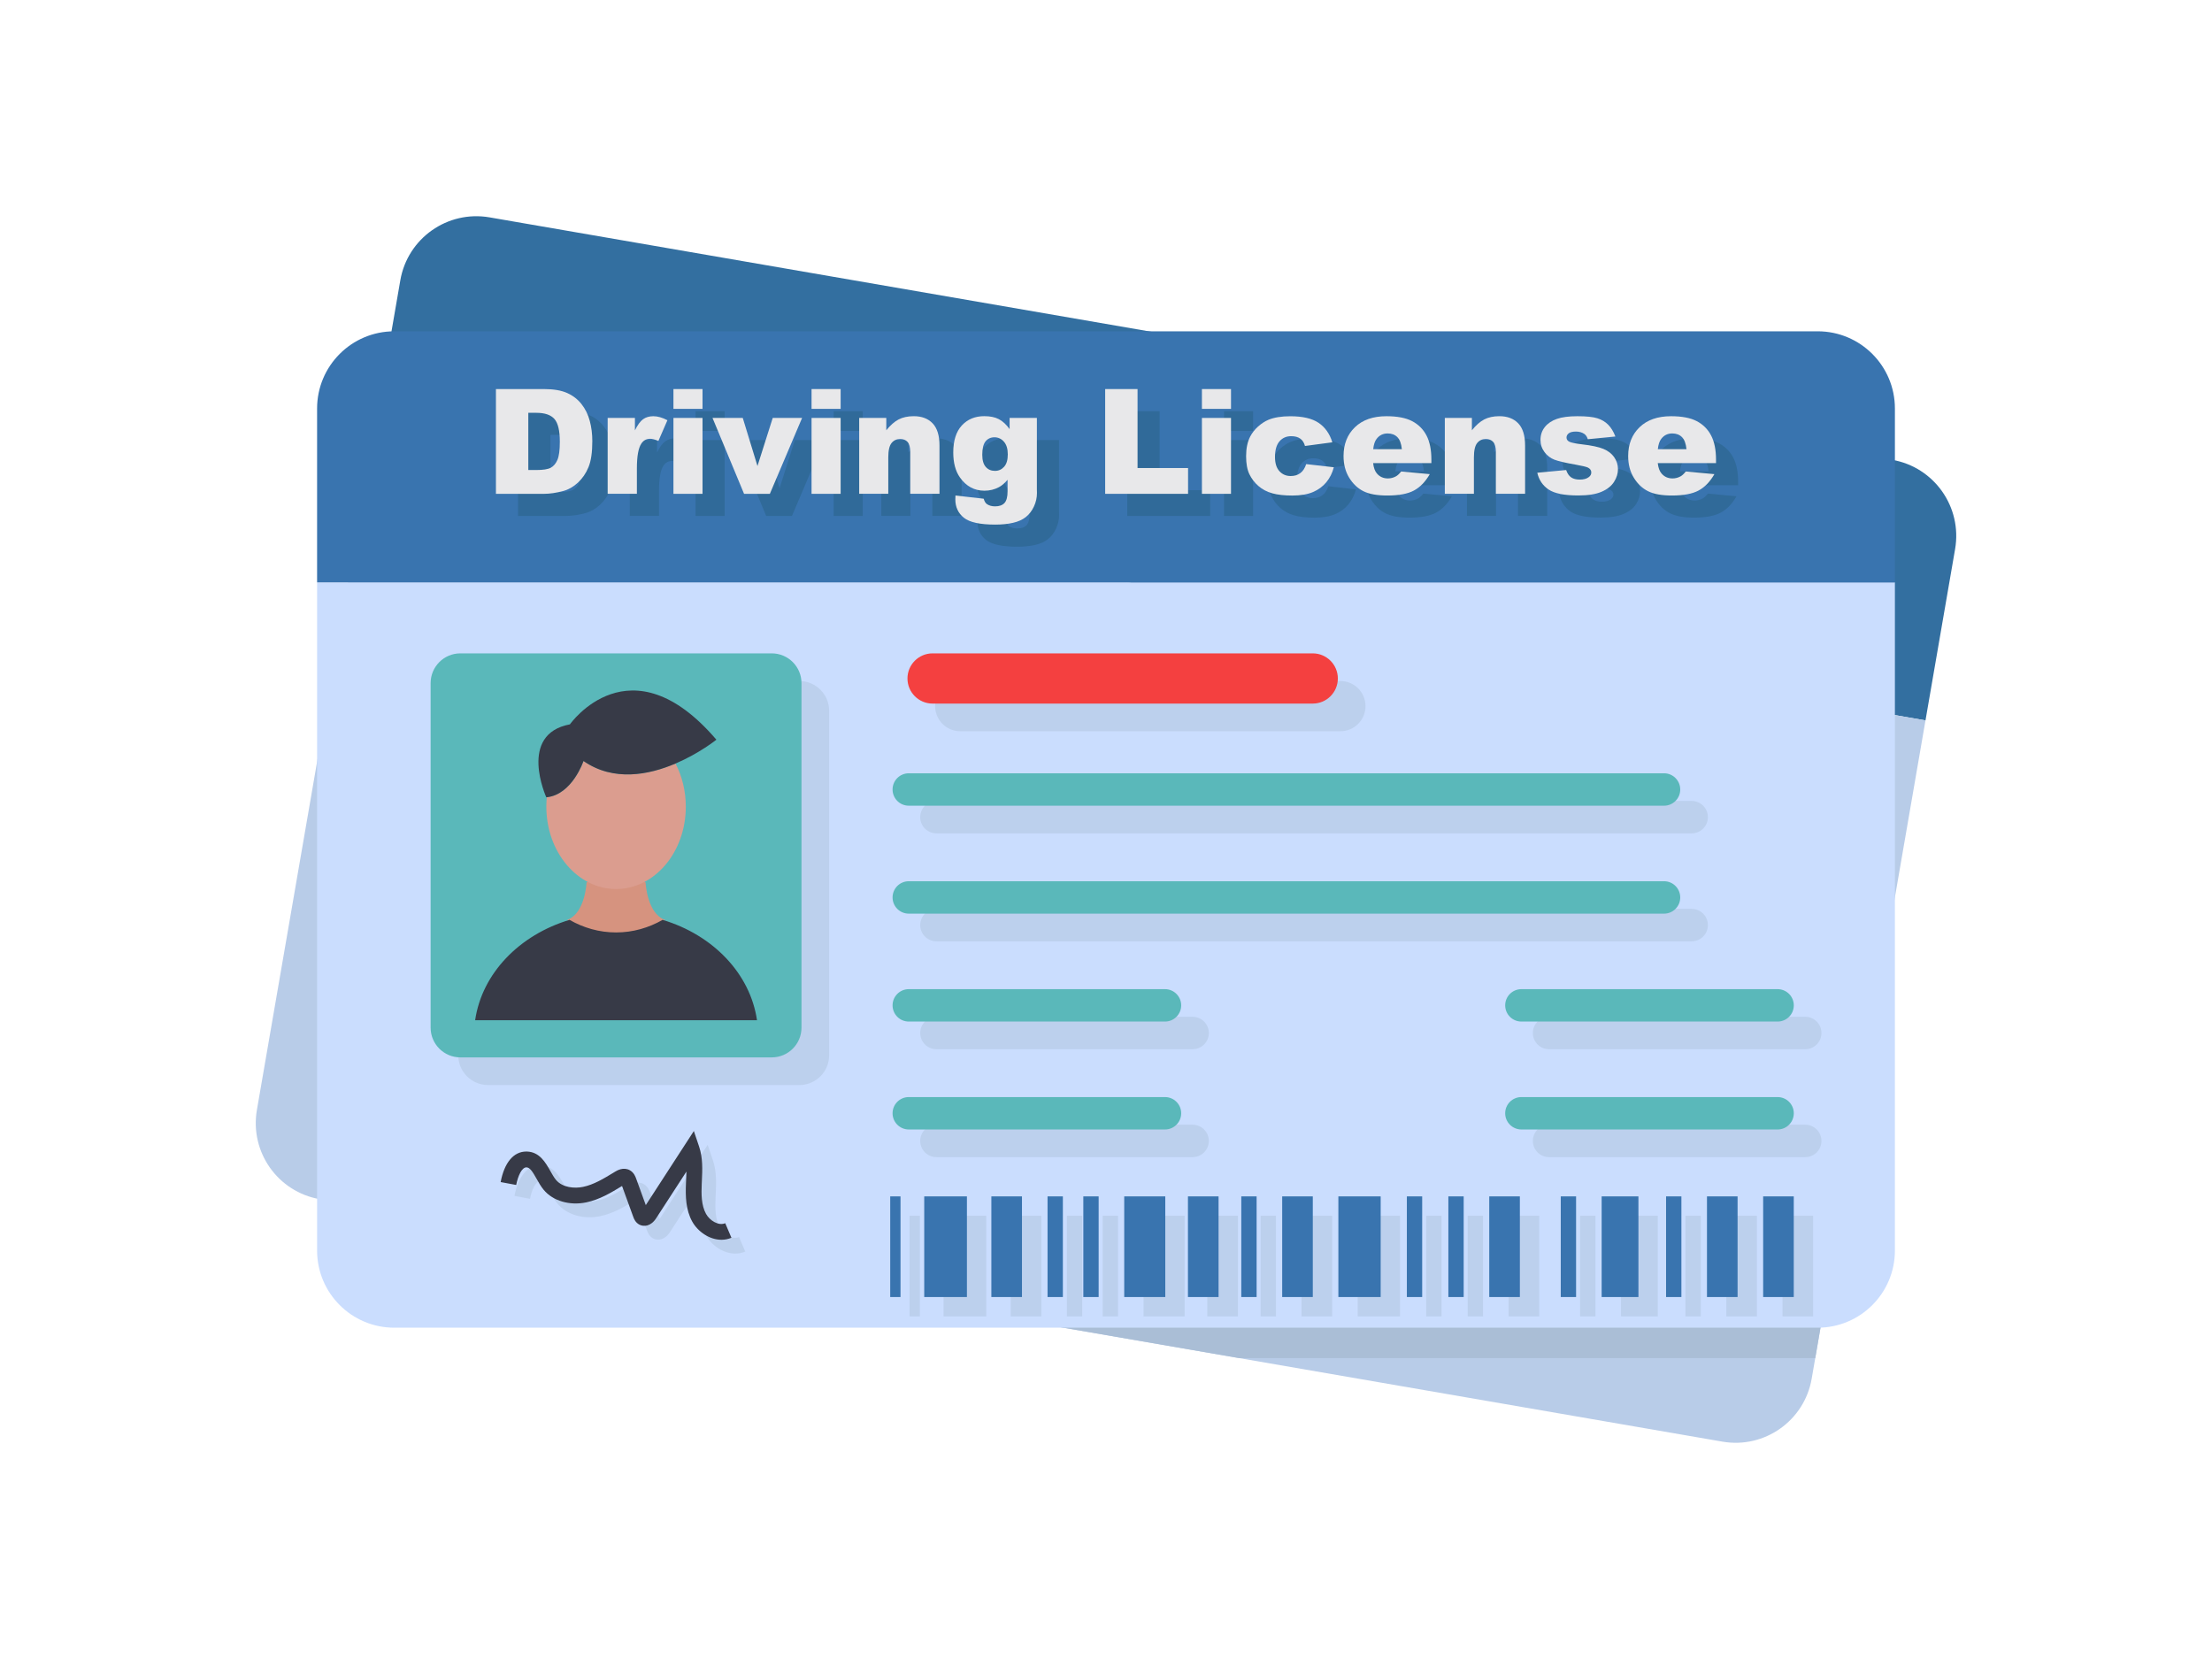 <svg xmlns="http://www.w3.org/2000/svg" id="Layer_1" x="0" y="0" enable-background="new 0 0 800 600" version="1.1" viewBox="0 0 800 600" xml:space="preserve"><path fill="#336fa0" d="M144.78,101.37c2.63-15.2,17.07-25.38,32.27-22.76l507.28,87.69c15.2,2.63,25.38,17.07,22.76,32.27
			l-10.71,61.97l-562.31-97.2L144.78,101.37z"/><path fill="#b8cce8" d="M696.38,260.53l-41.16,238.1c-2.63,15.2-17.07,25.38-32.27,22.76L115.67,433.7
			c-15.2-2.63-25.38-17.07-22.76-32.27l41.16-238.1L696.38,260.53z"/><polygon fill="#aabed6" points="368.86 477.47 448.18 491.18 656.51 491.18 658.88 477.47"/><path fill="#caddfe" d="M114.68,210.63v241.63c0,15.42,12.5,27.92,27.92,27.92h514.8c15.42,0,27.92-12.5,27.92-27.92V210.63H114.68z
		"/><rect width="11.07" height="36.4" x="644.67" y="439.69" fill="#bcd0ed"/><rect width="11.07" height="36.4" x="624.35" y="439.69" fill="#bcd0ed"/><rect width="5.54" height="36.4" x="609.56" y="439.69" fill="#bcd0ed"/><rect width="13.3" height="36.4" x="586.26" y="439.69" fill="#bcd0ed"/><rect width="5.54" height="36.4" x="571.47" y="439.69" fill="#bcd0ed"/><rect width="11.07" height="36.4" x="545.61" y="439.69" fill="#bcd0ed"/><rect width="5.54" height="36.4" x="530.82" y="439.69" fill="#bcd0ed"/><rect width="5.54" height="36.4" x="515.81" y="439.69" fill="#bcd0ed"/><rect width="15.3" height="36.4" x="491.04" y="439.69" fill="#bcd0ed"/><rect width="11.07" height="36.4" x="470.72" y="439.69" fill="#bcd0ed"/><rect width="5.54" height="36.4" x="455.93" y="439.69" fill="#bcd0ed"/><rect width="11.07" height="36.4" x="436.64" y="439.69" fill="#bcd0ed"/><rect width="14.85" height="36.4" x="413.59" y="439.69" fill="#bcd0ed"/><rect width="5.54" height="36.4" x="398.8" y="439.69" fill="#bcd0ed"/><rect width="5.54" height="36.4" x="385.86" y="439.69" fill="#bcd0ed"/><rect width="11.07" height="36.4" x="365.54" y="439.69" fill="#bcd0ed"/><rect width="15.44" height="36.4" x="341.26" y="439.69" fill="#bcd0ed"/><rect width="3.72" height="36.4" x="328.96" y="439.69" fill="#bcd0ed"/><path fill="#3974af" d="M685.32,147.74c0-15.42-12.5-27.92-27.92-27.92H142.6c-15.42,0-27.92,12.5-27.92,27.92v62.89h570.64V147.74z"/><path fill="#306a99" d="M187.36,148.71h17.39c3.43,0,6.2,0.47,8.31,1.4c2.11,0.93,3.85,2.27,5.23,4.01c1.38,1.74,2.38,3.76,3,6.07
				s0.93,4.76,0.93,7.34c0,4.05-0.46,7.19-1.38,9.42c-0.92,2.23-2.2,4.1-3.84,5.61c-1.64,1.51-3.39,2.51-5.27,3.01
				c-2.57,0.69-4.89,1.03-6.98,1.03h-17.39V148.71z M199.07,157.29v20.7h2.87c2.45,0,4.19-0.27,5.22-0.81
				c1.03-0.54,1.84-1.49,2.43-2.84s0.88-3.54,0.88-6.58c0-4.01-0.65-6.76-1.96-8.24c-1.31-1.48-3.48-2.22-6.51-2.22H199.07z"/><path fill="#306a99" d="M227.78,159.15h9.85v4.5c0.95-1.95,1.93-3.29,2.93-4.02s2.25-1.1,3.73-1.1c1.55,0,3.25,0.48,5.09,1.45
				l-3.26,7.49c-1.24-0.52-2.22-0.78-2.95-0.78c-1.38,0-2.45,0.57-3.2,1.71c-1.09,1.6-1.63,4.6-1.63,8.99v9.2h-10.57V159.15z"/><path fill="#306a99" d="M251.56,148.71h10.52v7.16h-10.52V148.71z M251.56,159.15h10.52v27.45h-10.52V159.15z"/><path fill="#306a99" d="M265.69,159.15h10.94l5.32,17.39l5.52-17.39h10.62l-11.66,27.45h-9.33L265.69,159.15z"/><path fill="#306a99" d="M301.51,148.71h10.52v7.16h-10.52V148.71z M301.51,159.15h10.52v27.45h-10.52V159.15z"/><path fill="#306a99" d="M318.75,159.15h9.79v4.47c1.46-1.83,2.95-3.13,4.45-3.92c1.5-0.78,3.33-1.18,5.48-1.18
				c2.91,0,5.19,0.87,6.84,2.6c1.65,1.73,2.47,4.41,2.47,8.02v17.44H337.2V171.5c0-1.72-0.32-2.94-0.96-3.66
				c-0.64-0.71-1.53-1.07-2.69-1.07c-1.27,0-2.31,0.48-3.1,1.45c-0.79,0.96-1.19,2.7-1.19,5.19v13.18h-10.52V159.15z"/><path fill="#306a99" d="M373.15,159.15H383v25.92l0.03,1.21c0,1.72-0.37,3.36-1.1,4.92c-0.73,1.56-1.71,2.82-2.92,3.79
				c-1.21,0.96-2.76,1.66-4.63,2.09c-1.87,0.43-4.01,0.65-6.42,0.65c-5.51,0-9.3-0.83-11.36-2.48c-2.06-1.65-3.09-3.87-3.09-6.64
				c0-0.34,0.02-0.81,0.05-1.4l10.21,1.16c0.26,0.95,0.65,1.6,1.19,1.96c0.78,0.53,1.75,0.8,2.92,0.8c1.52,0,2.65-0.4,3.4-1.21
				s1.12-2.22,1.12-4.24v-4.16c-1.03,1.22-2.07,2.11-3.1,2.66c-1.62,0.86-3.37,1.29-5.25,1.29c-3.67,0-6.63-1.6-8.89-4.81
				c-1.6-2.27-2.4-5.28-2.4-9.02c0-4.27,1.03-7.53,3.1-9.77c2.07-2.24,4.77-3.36,8.11-3.36c2.14,0,3.9,0.36,5.28,1.09
				c1.39,0.72,2.68,1.92,3.89,3.59V159.15z M363.25,172.46c0,1.98,0.42,3.45,1.27,4.41c0.84,0.96,1.96,1.43,3.33,1.43
				c1.31,0,2.41-0.5,3.3-1.49s1.33-2.49,1.33-4.48c0-2-0.47-3.53-1.4-4.59s-2.07-1.59-3.41-1.59s-2.42,0.49-3.22,1.46
				C363.65,168.59,363.25,170.2,363.25,172.46z"/><path fill="#306a99" d="M407.7,148.71h11.71v28.56h18.27v9.33H407.7V148.71z"/><path fill="#306a99" d="M442.69,148.71h10.52v7.16h-10.52V148.71z M442.69,159.15h10.52v27.45h-10.52V159.15z"/><path fill="#306a99" d="M480.4,175.85l10,1.14c-0.55,2.08-1.46,3.89-2.71,5.41c-1.26,1.52-2.86,2.71-4.82,3.55
				c-1.96,0.84-4.44,1.27-7.46,1.27c-2.91,0-5.34-0.27-7.27-0.81c-1.94-0.54-3.61-1.42-5-2.63c-1.4-1.21-2.49-2.64-3.28-4.27
				c-0.79-1.64-1.19-3.81-1.19-6.51c0-2.82,0.48-5.17,1.45-7.05c0.71-1.37,1.67-2.61,2.89-3.7c1.22-1.09,2.48-1.9,3.77-2.44
				c2.05-0.84,4.68-1.27,7.88-1.27c4.48,0,7.9,0.8,10.25,2.4c2.35,1.6,4,3.95,4.95,7.03l-9.9,1.32c-0.31-1.17-0.87-2.05-1.69-2.65
				c-0.82-0.59-1.92-0.89-3.3-0.89c-1.74,0-3.15,0.62-4.23,1.87c-1.08,1.25-1.62,3.14-1.62,5.66c0,2.25,0.53,3.96,1.6,5.13
				c1.07,1.17,2.43,1.75,4.08,1.75c1.38,0,2.54-0.35,3.48-1.06C479.23,178.4,479.93,177.31,480.4,175.85z"/><path fill="#306a99" d="M525.7,175.48h-21.09c0.19,1.69,0.65,2.95,1.37,3.77c1.02,1.19,2.34,1.78,3.98,1.78
				c1.03,0,2.02-0.26,2.95-0.78c0.57-0.33,1.18-0.9,1.83-1.73l10.36,0.96c-1.59,2.76-3.5,4.73-5.74,5.93
				c-2.24,1.2-5.45,1.8-9.64,1.8c-3.64,0-6.5-0.51-8.58-1.54c-2.08-1.03-3.81-2.65-5.18-4.88c-1.37-2.23-2.05-4.85-2.05-7.87
				c0-4.29,1.37-7.76,4.12-10.41c2.75-2.65,6.54-3.98,11.38-3.98c3.93,0,7.03,0.59,9.3,1.78c2.27,1.19,4.01,2.91,5.19,5.17
				c1.19,2.26,1.78,5.19,1.78,8.81V175.48z M515,170.45c-0.21-2.03-0.75-3.49-1.64-4.37c-0.89-0.88-2.05-1.32-3.5-1.32
				c-1.67,0-3.01,0.66-4.01,1.99c-0.64,0.83-1.04,2.06-1.21,3.7H515z"/><path fill="#306a99" d="M530.54,159.15h9.79v4.47c1.46-1.83,2.95-3.13,4.45-3.92c1.5-0.78,3.33-1.18,5.48-1.18
				c2.91,0,5.19,0.87,6.84,2.6c1.65,1.73,2.47,4.41,2.47,8.02v17.44h-10.57V171.5c0-1.72-0.32-2.94-0.96-3.66
				c-0.64-0.71-1.53-1.07-2.69-1.07c-1.27,0-2.31,0.48-3.1,1.45c-0.79,0.96-1.19,2.7-1.19,5.19v13.18h-10.52V159.15z"/><path fill="#306a99" d="M563.98,178.97l10.44-0.98c0.43,1.24,1.03,2.13,1.81,2.66c0.78,0.53,1.81,0.8,3.1,0.8
				c1.41,0,2.51-0.3,3.28-0.9c0.6-0.45,0.9-1,0.9-1.68c0-0.76-0.4-1.34-1.19-1.75c-0.57-0.29-2.08-0.65-4.52-1.09
				c-3.65-0.64-6.19-1.23-7.61-1.77c-1.42-0.54-2.62-1.46-3.59-2.75c-0.97-1.29-1.46-2.76-1.46-4.41c0-1.81,0.53-3.36,1.58-4.67
				c1.05-1.31,2.5-2.28,4.34-2.93c1.84-0.65,4.32-0.97,7.42-0.97c3.27,0,5.69,0.25,7.25,0.75c1.56,0.5,2.86,1.27,3.9,2.33
				c1.04,1.05,1.91,2.47,2.6,4.26l-9.98,0.98c-0.26-0.88-0.69-1.52-1.29-1.94c-0.83-0.55-1.83-0.83-3-0.83
				c-1.19,0-2.05,0.21-2.6,0.63c-0.54,0.42-0.81,0.93-0.81,1.53c0,0.67,0.34,1.18,1.03,1.52c0.69,0.34,2.19,0.65,4.5,0.93
				c3.5,0.4,6.1,0.95,7.8,1.65c1.71,0.71,3.01,1.71,3.92,3.02c0.9,1.31,1.36,2.75,1.36,4.31c0,1.59-0.48,3.13-1.43,4.62
				c-0.96,1.5-2.46,2.69-4.52,3.57c-2.06,0.89-4.86,1.33-8.41,1.33c-5.01,0-8.58-0.71-10.71-2.14S564.58,181.61,563.98,178.97z"/><path fill="#306a99" d="M628.64,175.48h-21.09c0.19,1.69,0.65,2.95,1.37,3.77c1.02,1.19,2.34,1.78,3.98,1.78
				c1.03,0,2.02-0.26,2.95-0.78c0.57-0.33,1.18-0.9,1.83-1.73l10.36,0.96c-1.59,2.76-3.5,4.73-5.74,5.93
				c-2.24,1.2-5.45,1.8-9.64,1.8c-3.64,0-6.5-0.51-8.58-1.54c-2.08-1.03-3.81-2.65-5.18-4.88c-1.37-2.23-2.05-4.85-2.05-7.87
				c0-4.29,1.37-7.76,4.12-10.41s6.54-3.98,11.38-3.98c3.93,0,7.03,0.59,9.3,1.78c2.27,1.19,4.01,2.91,5.19,5.17
				c1.19,2.26,1.78,5.19,1.78,8.81V175.48z M617.94,170.45c-0.21-2.03-0.75-3.49-1.64-4.37c-0.89-0.88-2.05-1.32-3.5-1.32
				c-1.67,0-3.01,0.66-4.01,1.99c-0.64,0.83-1.04,2.06-1.21,3.7H617.94z"/><path fill="#bcd0ed" d="M165.74,257.06v124.6c0,5.94,4.82,10.76,10.76,10.76h112.61c5.94,0,10.76-4.82,10.76-10.76v-124.6
		c0-5.94-4.82-10.76-10.76-10.76H176.51C170.56,246.29,165.74,251.11,165.74,257.06z"/><path fill="#bcd0ed" d="M347.28,264.46h137.49c5.02,0,9.08-4.07,9.08-9.08c0-5.02-4.07-9.08-9.08-9.08H347.28
		c-5.02,0-9.08,4.07-9.08,9.08C338.2,260.39,342.26,264.46,347.28,264.46z"/><path fill="#bcd0ed" d="M611.83,289.67H338.67c-3.24,0-5.86,2.62-5.86,5.86l0,0c0,3.24,2.62,5.86,5.86,5.86h273.15
		c3.24,0,5.86-2.62,5.86-5.86l0,0C617.68,292.3,615.06,289.67,611.83,289.67z"/><path fill="#bcd0ed" d="M611.83,328.71H338.67c-3.24,0-5.86,2.62-5.86,5.86l0,0c0,3.24,2.62,5.86,5.86,5.86h273.15
		c3.24,0,5.86-2.62,5.86-5.86l0,0C617.68,331.33,615.06,328.71,611.83,328.71z"/><path fill="#bcd0ed" d="M431.33,367.74h-92.66c-3.24,0-5.86,2.62-5.86,5.86v0c0,3.23,2.62,5.86,5.86,5.86h92.66
				c3.24,0,5.86-2.62,5.86-5.86v0C437.19,370.36,434.57,367.74,431.33,367.74z"/><path fill="#bcd0ed" d="M652.89,367.74h-92.66c-3.24,0-5.86,2.62-5.86,5.86v0c0,3.23,2.62,5.86,5.86,5.86h92.66
				c3.24,0,5.86-2.62,5.86-5.86v0C658.75,370.36,656.13,367.74,652.89,367.74z"/><path fill="#bcd0ed" d="M431.33,406.77h-92.66c-3.24,0-5.86,2.62-5.86,5.86v0c0,3.23,2.62,5.86,5.86,5.86h92.66
				c3.24,0,5.86-2.62,5.86-5.86v0C437.19,409.39,434.57,406.77,431.33,406.77z"/><path fill="#bcd0ed" d="M652.89,406.77h-92.66c-3.24,0-5.86,2.62-5.86,5.86v0c0,3.23,2.62,5.86,5.86,5.86h92.66
				c3.24,0,5.86-2.62,5.86-5.86v0C658.75,409.39,656.13,406.77,652.89,406.77z"/><path fill="#5ab8ba" d="M155.74,247.06v124.6c0,5.94,4.82,10.76,10.76,10.76h112.61c5.94,0,10.76-4.82,10.76-10.76v-124.6
		c0-5.94-4.82-10.76-10.76-10.76H166.51C160.56,236.29,155.74,241.11,155.74,247.06z"/><path fill="#d6937f" d="M240.45,332.68c-6.5-2.39-6.96-13.51-6.96-13.51l-10.68-7.35l-10.68,7.35c0,0-0.46,11.12-6.96,13.51
			l17.64,20.24L240.45,332.68z"/><path fill="#db9d8f" d="M248.03,291.74c0,16.47-11.29,29.79-25.22,29.79c-13.91,0-25.22-13.33-25.22-29.79
			c0-1.14,0.05-2.29,0.17-3.41c9.24-1,13.28-13.11,13.28-13.11c10.9,7.56,23.64,5.03,33.27,0.92
			C246.66,280.7,248.03,286.03,248.03,291.74z"/><path fill="#373a47" d="M273.78,368.98c-2.46-16.93-15.99-30.87-34.14-36.3c-5.05,2.89-10.76,4.55-16.83,4.55
			c-6.07,0-11.79-1.66-16.83-4.55c-18.15,5.44-31.68,19.37-34.14,36.3H273.78z"/><path fill="#373a47" d="M259.09,267.52c0,0-6.13,4.94-14.79,8.63c-9.63,4.11-22.38,6.64-33.27-0.92c0,0-4.04,12.11-13.28,13.11
			c-0.05,0.02-0.12,0.02-0.17,0.02c0,0-10.41-22.84,8.54-26.39C206.12,261.97,227.86,231.03,259.09,267.52z"/><path fill="#f44040" d="M337.28,254.46h137.49c5.02,0,9.08-4.07,9.08-9.08c0-5.02-4.07-9.08-9.08-9.08H337.28
		c-5.02,0-9.08,4.07-9.08,9.08C328.2,250.39,332.26,254.46,337.28,254.46z"/><path fill="#5ab8ba" d="M601.83,279.67H328.67c-3.24,0-5.86,2.62-5.86,5.86l0,0c0,3.24,2.62,5.86,5.86,5.86h273.15
		c3.24,0,5.86-2.62,5.86-5.86l0,0C607.68,282.3,605.06,279.67,601.83,279.67z"/><path fill="#5ab8ba" d="M601.83,318.71H328.67c-3.24,0-5.86,2.62-5.86,5.86l0,0c0,3.24,2.62,5.86,5.86,5.86h273.15
		c3.24,0,5.86-2.62,5.86-5.86l0,0C607.68,321.33,605.06,318.71,601.83,318.71z"/><path fill="#5ab8ba" d="M421.33,357.74h-92.66c-3.24,0-5.86,2.62-5.86,5.86v0c0,3.23,2.62,5.86,5.86,5.86h92.66
			c3.24,0,5.86-2.62,5.86-5.86v0C427.19,360.36,424.57,357.74,421.33,357.74z"/><path fill="#5ab8ba" d="M642.89,357.74h-92.66c-3.24,0-5.86,2.62-5.86,5.86v0c0,3.23,2.62,5.86,5.86,5.86h92.66
			c3.24,0,5.86-2.62,5.86-5.86v0C648.75,360.36,646.13,357.74,642.89,357.74z"/><path fill="#5ab8ba" d="M421.33,396.77h-92.66c-3.24,0-5.86,2.62-5.86,5.86v0c0,3.23,2.62,5.86,5.86,5.86h92.66
			c3.24,0,5.86-2.62,5.86-5.86v0C427.19,399.39,424.57,396.77,421.33,396.77z"/><path fill="#5ab8ba" d="M642.89,396.77h-92.66c-3.24,0-5.86,2.62-5.86,5.86v0c0,3.23,2.62,5.86,5.86,5.86h92.66
			c3.24,0,5.86-2.62,5.86-5.86v0C648.75,399.39,646.13,396.77,642.89,396.77z"/><g><path fill="#bcd0ed" d="M265.92,453.38c-4.36,0-8.56-2.97-10.57-6.59c-2.34-4.23-2.47-9.14-2.26-13.83l0.05-1.14
			c0.05-1.06,0.1-2.09,0.12-3.11l-10.95,16.88c-1.92,2.97-4.44,3.12-6,2.35c-1.52-0.76-2.05-2.21-2.28-2.84l-4.06-11.17l-0.01,0.01
			c-3.98,2.41-8.09,4.91-12.91,5.91c-6.05,1.26-12.1-0.52-15.42-4.54c-1.02-1.23-1.8-2.63-2.56-3.98c-1.44-2.55-2.4-4.1-3.67-4.14
			c-1.69-0.02-3.1,3.16-3.71,6.37l-5.62-1.05c1.32-7.03,4.68-11.04,9.25-11.04c0.09,0,0.17,0,0.26,0c4.58,0.15,6.73,3.98,8.46,7.05
			c0.67,1.18,1.3,2.3,1.99,3.15c2.4,2.91,6.8,3.21,9.84,2.58c3.86-0.8,7.38-2.94,11.11-5.2l0.42-0.26c0.76-0.46,3.06-1.85,5.39-0.55
			c1.49,0.83,2.02,2.3,2.28,3.01l3.49,9.6l17.38-26.8l1.89,5.6c1.4,4.14,1.2,8.36,1.01,12.45l-0.05,1.12
			c-0.16,3.58-0.18,7.67,1.56,10.81c1.34,2.41,4.52,4.4,6.94,3.36l2.24,5.26C268.35,453.15,267.13,453.38,265.92,453.38z"/></g><rect width="11.07" height="36.4" x="637.67" y="432.69" fill="#3974af"/><rect width="11.07" height="36.4" x="617.35" y="432.69" fill="#3974af"/><rect width="5.54" height="36.4" x="602.56" y="432.69" fill="#3974af"/><rect width="13.3" height="36.4" x="579.26" y="432.69" fill="#3974af"/><rect width="5.54" height="36.4" x="564.47" y="432.69" fill="#3974af"/><rect width="11.07" height="36.4" x="538.61" y="432.69" fill="#3974af"/><rect width="5.54" height="36.4" x="523.82" y="432.69" fill="#3974af"/><rect width="5.54" height="36.4" x="508.81" y="432.69" fill="#3974af"/><rect width="15.3" height="36.4" x="484.04" y="432.69" fill="#3974af"/><rect width="11.07" height="36.4" x="463.72" y="432.69" fill="#3974af"/><rect width="5.54" height="36.4" x="448.93" y="432.69" fill="#3974af"/><rect width="11.07" height="36.4" x="429.64" y="432.69" fill="#3974af"/><rect width="14.85" height="36.4" x="406.59" y="432.69" fill="#3974af"/><rect width="5.54" height="36.4" x="391.8" y="432.69" fill="#3974af"/><rect width="5.54" height="36.4" x="378.86" y="432.69" fill="#3974af"/><rect width="11.07" height="36.4" x="358.54" y="432.69" fill="#3974af"/><rect width="15.44" height="36.4" x="334.26" y="432.69" fill="#3974af"/><rect width="3.72" height="36.4" x="321.96" y="432.69" fill="#3974af"/><g><path fill="#373a47" d="M260.92,448.38c-4.36,0-8.56-2.97-10.57-6.59c-2.34-4.23-2.47-9.14-2.26-13.83l0.05-1.14
			c0.05-1.06,0.1-2.09,0.12-3.11l-10.95,16.88c-1.92,2.97-4.44,3.12-6,2.35c-1.52-0.76-2.05-2.21-2.28-2.84l-4.06-11.17l-0.01,0.01
			c-3.98,2.41-8.09,4.91-12.91,5.91c-6.05,1.26-12.1-0.52-15.42-4.54c-1.02-1.23-1.8-2.63-2.56-3.98c-1.44-2.55-2.4-4.1-3.67-4.14
			c-1.69-0.02-3.1,3.16-3.71,6.37l-5.62-1.05c1.32-7.03,4.68-11.04,9.25-11.04c0.09,0,0.17,0,0.26,0c4.58,0.15,6.73,3.98,8.46,7.05
			c0.67,1.18,1.3,2.3,1.99,3.15c2.4,2.91,6.8,3.21,9.84,2.58c3.86-0.8,7.38-2.94,11.11-5.2l0.42-0.26c0.76-0.46,3.06-1.85,5.39-0.55
			c1.49,0.83,2.02,2.3,2.28,3.01l3.49,9.6l17.38-26.8l1.89,5.6c1.4,4.14,1.2,8.36,1.01,12.45l-0.05,1.12
			c-0.16,3.58-0.18,7.67,1.56,10.81c1.34,2.41,4.52,4.4,6.94,3.36l2.24,5.26C263.35,448.15,262.13,448.38,260.92,448.38z"/></g><g><path fill="#e8e8ea" d="M179.36,140.71h17.39c3.43,0,6.2,0.47,8.31,1.4c2.11,0.93,3.85,2.27,5.23,4.01c1.38,1.74,2.38,3.76,3,6.07
			s0.93,4.76,0.93,7.34c0,4.05-0.46,7.19-1.38,9.42c-0.92,2.23-2.2,4.1-3.84,5.61c-1.64,1.51-3.39,2.51-5.27,3.01
			c-2.57,0.69-4.89,1.03-6.98,1.03h-17.39V140.71z M191.07,149.29v20.7h2.87c2.45,0,4.19-0.27,5.22-0.81
			c1.03-0.54,1.84-1.49,2.43-2.84s0.88-3.54,0.88-6.58c0-4.01-0.65-6.76-1.96-8.24c-1.31-1.48-3.48-2.22-6.51-2.22H191.07z"/><path fill="#e8e8ea" d="M219.78,151.15h9.85v4.5c0.95-1.95,1.93-3.29,2.93-4.02s2.25-1.1,3.73-1.1c1.55,0,3.25,0.48,5.09,1.45
			l-3.26,7.49c-1.24-0.52-2.22-0.78-2.95-0.78c-1.38,0-2.45,0.57-3.2,1.71c-1.09,1.6-1.63,4.6-1.63,8.99v9.2h-10.57V151.15z"/><path fill="#e8e8ea" d="M243.56,140.71h10.52v7.16h-10.52V140.71z M243.56,151.15h10.52v27.45h-10.52V151.15z"/><path fill="#e8e8ea" d="M257.69,151.15h10.94l5.32,17.39l5.52-17.39h10.62l-11.66,27.45h-9.33L257.69,151.15z"/><path fill="#e8e8ea" d="M293.51,140.71h10.52v7.16h-10.52V140.71z M293.51,151.15h10.52v27.45h-10.52V151.15z"/><path fill="#e8e8ea" d="M310.75,151.15h9.79v4.47c1.46-1.83,2.95-3.13,4.45-3.92c1.5-0.78,3.33-1.18,5.48-1.18
			c2.91,0,5.19,0.87,6.84,2.6c1.65,1.73,2.47,4.41,2.47,8.02v17.44H329.2V163.5c0-1.72-0.32-2.94-0.96-3.66
			c-0.64-0.71-1.53-1.07-2.69-1.07c-1.27,0-2.31,0.48-3.1,1.45c-0.79,0.96-1.19,2.7-1.19,5.19v13.18h-10.52V151.15z"/><path fill="#e8e8ea" d="M365.15,151.15H375v25.92l0.03,1.21c0,1.72-0.37,3.36-1.1,4.92c-0.73,1.56-1.71,2.82-2.92,3.79
			c-1.21,0.96-2.76,1.66-4.63,2.09c-1.87,0.43-4.01,0.65-6.42,0.65c-5.51,0-9.3-0.83-11.36-2.48c-2.06-1.65-3.09-3.87-3.09-6.64
			c0-0.34,0.02-0.81,0.05-1.4l10.21,1.16c0.26,0.95,0.65,1.6,1.19,1.96c0.78,0.53,1.75,0.8,2.92,0.8c1.52,0,2.65-0.4,3.4-1.21
			s1.12-2.22,1.12-4.24v-4.16c-1.03,1.22-2.07,2.11-3.1,2.66c-1.62,0.86-3.37,1.29-5.25,1.29c-3.67,0-6.63-1.6-8.89-4.81
			c-1.6-2.27-2.4-5.28-2.4-9.02c0-4.27,1.03-7.53,3.1-9.77c2.07-2.24,4.77-3.36,8.11-3.36c2.14,0,3.9,0.36,5.28,1.09
			c1.39,0.72,2.68,1.92,3.89,3.59V151.15z M355.25,164.46c0,1.98,0.42,3.45,1.27,4.41c0.84,0.96,1.96,1.43,3.33,1.43
			c1.31,0,2.41-0.5,3.3-1.49s1.33-2.49,1.33-4.48c0-2-0.47-3.53-1.4-4.59s-2.07-1.59-3.41-1.59s-2.42,0.49-3.22,1.46
			C355.65,160.59,355.25,162.2,355.25,164.46z"/><path fill="#e8e8ea" d="M399.7,140.71h11.71v28.56h18.27v9.33H399.7V140.71z"/><path fill="#e8e8ea" d="M434.69,140.71h10.52v7.16h-10.52V140.71z M434.69,151.15h10.52v27.45h-10.52V151.15z"/><path fill="#e8e8ea" d="M472.4,167.85l10,1.14c-0.55,2.08-1.46,3.89-2.71,5.41c-1.26,1.52-2.86,2.71-4.82,3.55
			c-1.96,0.84-4.44,1.27-7.46,1.27c-2.91,0-5.34-0.27-7.27-0.81c-1.94-0.54-3.61-1.42-5-2.63c-1.4-1.21-2.49-2.64-3.28-4.27
			c-0.79-1.64-1.19-3.81-1.19-6.51c0-2.82,0.48-5.17,1.45-7.05c0.71-1.37,1.67-2.61,2.89-3.7c1.22-1.09,2.48-1.9,3.77-2.44
			c2.05-0.84,4.68-1.27,7.88-1.27c4.48,0,7.9,0.8,10.25,2.4c2.35,1.6,4,3.95,4.95,7.03l-9.9,1.32c-0.31-1.17-0.87-2.05-1.69-2.65
			c-0.82-0.59-1.92-0.89-3.3-0.89c-1.74,0-3.15,0.62-4.23,1.87c-1.08,1.25-1.62,3.14-1.62,5.66c0,2.25,0.53,3.96,1.6,5.13
			c1.07,1.17,2.43,1.75,4.08,1.75c1.38,0,2.54-0.35,3.48-1.06C471.23,170.4,471.93,169.31,472.4,167.85z"/><path fill="#e8e8ea" d="M517.7,167.48h-21.09c0.19,1.69,0.65,2.95,1.37,3.77c1.02,1.19,2.34,1.78,3.98,1.78
			c1.03,0,2.02-0.26,2.95-0.78c0.57-0.33,1.18-0.9,1.83-1.73l10.36,0.96c-1.59,2.76-3.5,4.73-5.74,5.93c-2.24,1.2-5.45,1.8-9.64,1.8
			c-3.64,0-6.5-0.51-8.58-1.54c-2.08-1.03-3.81-2.65-5.18-4.88c-1.37-2.23-2.05-4.85-2.05-7.87c0-4.29,1.37-7.76,4.12-10.41
			c2.75-2.65,6.54-3.98,11.38-3.98c3.93,0,7.03,0.59,9.3,1.78c2.27,1.19,4.01,2.91,5.19,5.17c1.19,2.26,1.78,5.19,1.78,8.81V167.48z
			 M507,162.45c-0.21-2.03-0.75-3.49-1.64-4.37c-0.89-0.88-2.05-1.32-3.5-1.32c-1.67,0-3.01,0.66-4.01,1.99
			c-0.64,0.83-1.04,2.06-1.21,3.7H507z"/><path fill="#e8e8ea" d="M522.54,151.15h9.79v4.47c1.46-1.83,2.95-3.13,4.45-3.92c1.5-0.78,3.33-1.18,5.48-1.18
			c2.91,0,5.19,0.87,6.84,2.6c1.65,1.73,2.47,4.41,2.47,8.02v17.44h-10.57V163.5c0-1.72-0.32-2.94-0.96-3.66
			c-0.64-0.71-1.53-1.07-2.69-1.07c-1.27,0-2.31,0.48-3.1,1.45c-0.79,0.96-1.19,2.7-1.19,5.19v13.18h-10.52V151.15z"/><path fill="#e8e8ea" d="M555.98,170.97l10.44-0.98c0.43,1.24,1.03,2.13,1.81,2.66c0.78,0.53,1.81,0.8,3.1,0.8
			c1.41,0,2.51-0.3,3.28-0.9c0.6-0.45,0.9-1,0.9-1.68c0-0.76-0.4-1.34-1.19-1.75c-0.57-0.29-2.08-0.65-4.52-1.09
			c-3.65-0.64-6.19-1.23-7.61-1.77c-1.42-0.54-2.62-1.46-3.59-2.75c-0.97-1.29-1.46-2.76-1.46-4.41c0-1.81,0.53-3.36,1.58-4.67
			c1.05-1.31,2.5-2.28,4.34-2.93c1.84-0.65,4.32-0.97,7.42-0.97c3.27,0,5.69,0.25,7.25,0.75c1.56,0.5,2.86,1.27,3.9,2.33
			c1.04,1.05,1.91,2.47,2.6,4.26l-9.98,0.98c-0.26-0.88-0.69-1.52-1.29-1.94c-0.83-0.55-1.83-0.83-3-0.83
			c-1.19,0-2.05,0.21-2.6,0.63c-0.54,0.42-0.81,0.93-0.81,1.53c0,0.67,0.34,1.18,1.03,1.52c0.69,0.34,2.19,0.65,4.5,0.93
			c3.5,0.4,6.1,0.95,7.8,1.65c1.71,0.71,3.01,1.71,3.92,3.02c0.9,1.31,1.36,2.75,1.36,4.31c0,1.59-0.48,3.13-1.43,4.62
			c-0.96,1.5-2.46,2.69-4.52,3.57c-2.06,0.89-4.86,1.33-8.41,1.33c-5.01,0-8.58-0.71-10.71-2.14S556.58,173.61,555.98,170.97z"/><path fill="#e8e8ea" d="M620.64,167.48h-21.09c0.19,1.69,0.65,2.95,1.37,3.77c1.02,1.19,2.34,1.78,3.98,1.78
			c1.03,0,2.02-0.26,2.95-0.78c0.57-0.33,1.18-0.9,1.83-1.73l10.36,0.96c-1.59,2.76-3.5,4.73-5.74,5.93c-2.24,1.2-5.45,1.8-9.64,1.8
			c-3.64,0-6.5-0.51-8.58-1.54c-2.08-1.03-3.81-2.65-5.18-4.88c-1.37-2.23-2.05-4.85-2.05-7.87c0-4.29,1.37-7.76,4.12-10.41
			s6.54-3.98,11.38-3.98c3.93,0,7.03,0.59,9.3,1.78c2.27,1.19,4.01,2.91,5.19,5.17c1.19,2.26,1.78,5.19,1.78,8.81V167.48z
			 M609.94,162.45c-0.21-2.03-0.75-3.49-1.64-4.37c-0.89-0.88-2.05-1.32-3.5-1.32c-1.67,0-3.01,0.66-4.01,1.99
			c-0.64,0.83-1.04,2.06-1.21,3.7H609.94z"/></g></svg>
